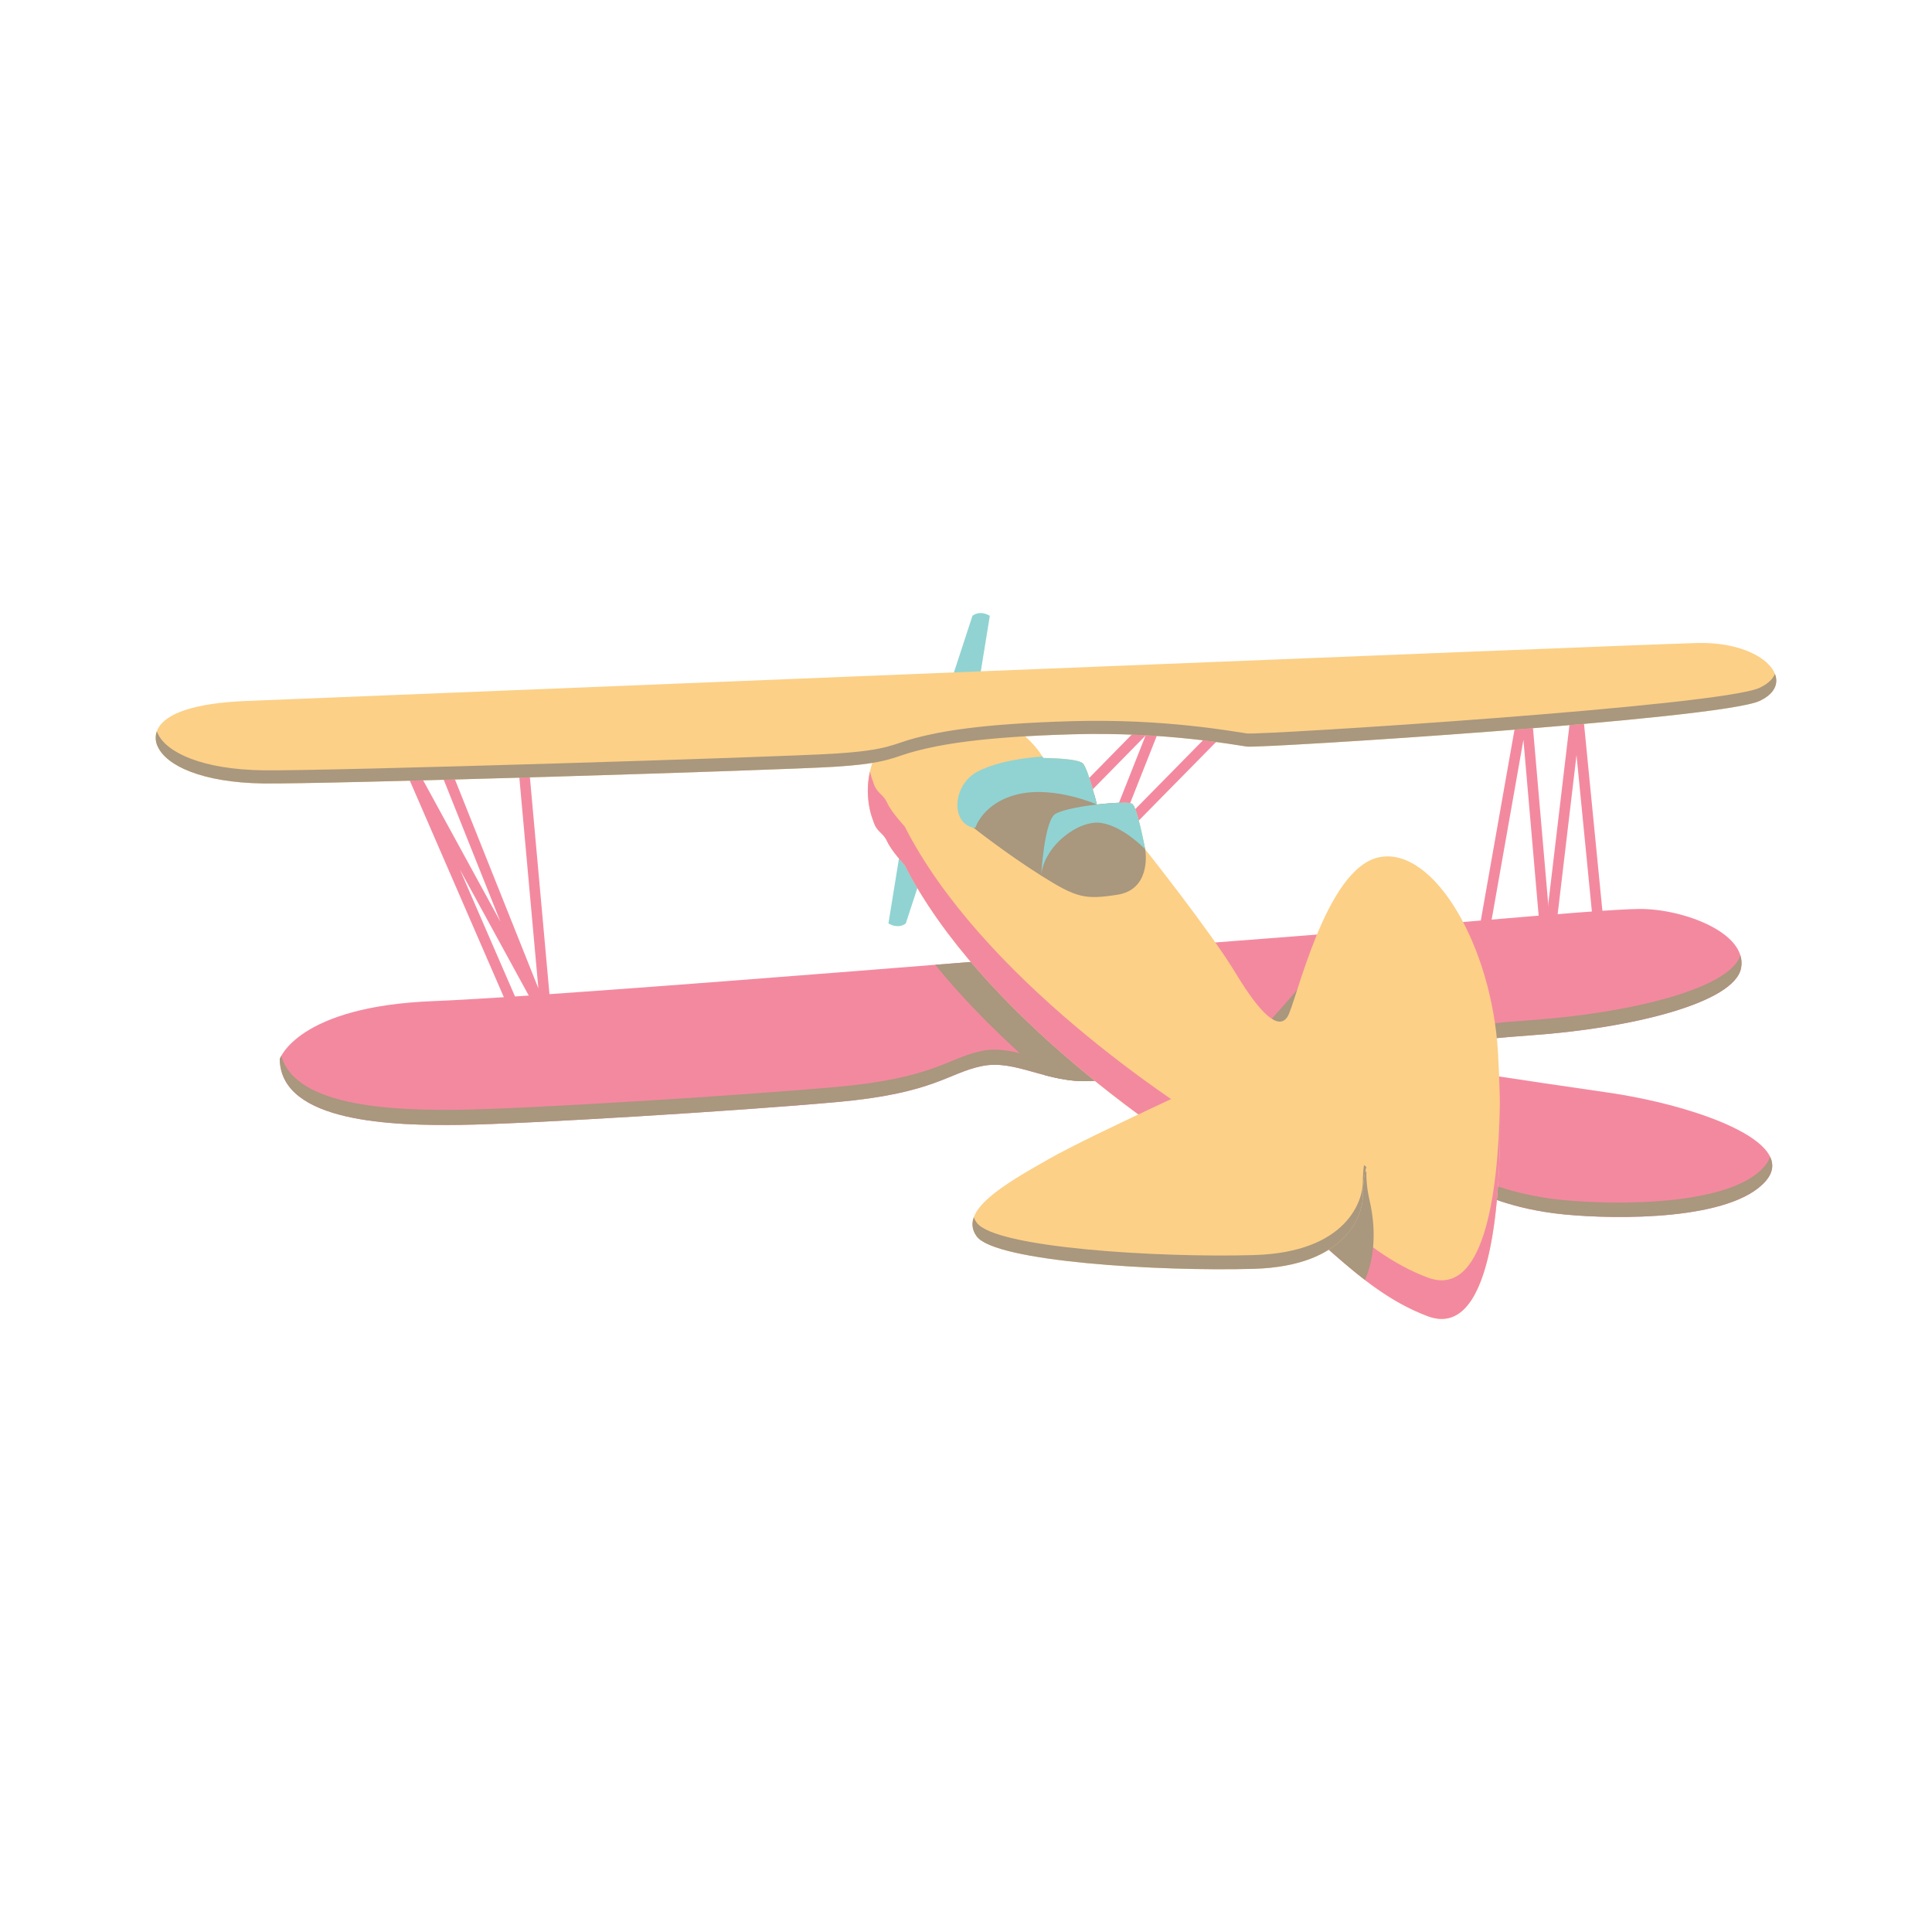 <?xml version="1.0" encoding="utf-8"?>
<!-- Generator: Adobe Illustrator 16.0.0, SVG Export Plug-In . SVG Version: 6.00 Build 0)  -->
<!DOCTYPE svg PUBLIC "-//W3C//DTD SVG 1.1 Tiny//EN" "http://www.w3.org/Graphics/SVG/1.1/DTD/svg11-tiny.dtd">
<svg version="1.1" baseProfile="tiny" id="Layer_1" xmlns="http://www.w3.org/2000/svg" xmlns:xlink="http://www.w3.org/1999/xlink"
	 x="0px" y="0px" width="350px" height="350px" viewBox="0 0 350 350" overflow="scroll" xml:space="preserve">
<g>
	<g>
		<path fill="#F3899F" d="M200.779,153.854c-0.18,0-0.36-0.051-0.52-0.154c-0.38-0.248-0.533-0.729-0.366-1.151l7.644-19.306
			l-12.595,12.833l-1.361-1.336l15.9-16.202c0.316-0.324,0.819-0.38,1.199-0.13c0.382,0.247,0.535,0.728,0.368,1.15l-7.65,19.322
			l16.418-16.685l1.36,1.339l-19.716,20.034C201.275,153.756,201.028,153.854,200.779,153.854z"/>
	</g>
	<path fill="#F3899F" d="M257.705,192.888c0,0,17.808,2.783,33.391,5.01c15.582,2.227,34.98,8.903,28.78,16.061
		c-6.202,7.154-26.872,6.995-36.572,6.041c-9.699-0.954-15.423-3.974-15.423-3.974L257.705,192.888z"/>
	<path fill="#A9977E" d="M320.655,209.53c-0.176,0.6-0.514,1.206-1.042,1.815c-6.201,7.154-26.872,6.995-36.571,6.041
		c-9.699-0.953-15.423-3.976-15.423-3.976l-8.964-20.374c-0.609-0.096-0.95-0.149-0.95-0.149l10.176,23.138
		c0,0,5.724,3.02,15.423,3.974c9.7,0.954,30.37,1.113,36.572-6.041C321.184,212.448,321.349,210.959,320.655,209.53z"/>
	<path fill="#90D3D2" d="M167.071,139.384l9.098-27.826c0,0,1.238-1.114,3.146,0l-5.035,31.036L167.071,139.384z"/>
	<path fill="#90D3D2" d="M173.193,139.461l-9.099,27.826c0,0-1.236,1.114-3.146,0l5.035-31.036L173.193,139.461z"/>
	<path fill="#F3899F" d="M50.68,191.856c0,0,3.18-9.541,27.826-10.495c23.922-0.927,130.543-9.857,150.26-11.289
		c19.716-1.43,60.58-5.406,68.372-5.406c7.791,0,19.398,4.293,18.285,10.653c-1.112,6.361-19.876,10.972-38.162,12.244
		c-18.285,1.271-71.393,7.791-79.502,8.268c-8.108,0.478-13.674-3.974-19.875-2.702s-8.587,4.929-26.236,6.519
		s-56.288,3.976-68.213,4.135S50.839,203.463,50.68,191.856z"/>
	<path fill="#A9977E" d="M259.143,167.548c-8.594,0.745-10.114,0.927-17.24,1.496c-3.381,7.422-12.56,16.385-13.455,17.733
		c-1.59,2.396-4.77-0.328-9.382-7.96c-1.288-2.132-3.136-4.823-5.128-7.595c-11.524,0.915-27.479,2.204-44.51,3.558
		c5.917,7.289,12.874,14.054,19.837,19.995c2.572,0.679,5.339,1.241,8.494,1.055c6.813-0.399,45.381-5.064,68.383-7.301
		C265.059,180.57,262.485,173.127,259.143,167.548z"/>
	<path fill="#A9977E" d="M277.261,184.815c-18.285,1.273-71.393,7.792-79.502,8.268c-8.108,0.479-13.674-3.975-19.875-2.702
		s-8.587,4.93-26.236,6.52s-56.288,3.976-68.213,4.135c-11.145,0.147-29.922-0.262-32.464-9.789c-0.215,0.383-0.291,0.61-0.291,0.61
		c0.159,11.606,20.83,12.084,32.755,11.925s50.563-2.545,68.213-4.135s20.035-5.247,26.236-6.519s11.767,3.18,19.875,2.702
		c8.109-0.477,61.217-6.996,79.502-8.268c18.286-1.271,37.05-5.883,38.162-12.244c0.137-0.777,0.079-1.523-0.135-2.236
		C313.29,179.178,295.054,183.578,277.261,184.815z"/>
	<path fill="#FCD087" d="M158.167,148.606c0,0-3.656-8.268,3.339-16.377c6.997-8.109,22.261-3.657,27.509,5.087
		c0,0,6.2,0.032,7.154,0.97s2.545,7.458,2.545,7.458s5.405-0.636,6.359-0.159c0.954,0.478,2.385,8.268,2.385,8.268
		s11.768,14.789,16.379,22.42c4.61,7.632,7.79,10.356,9.38,7.96c1.591-2.396,6.838-27.041,16.695-28.949
		c9.859-1.908,20.354,16.06,21.467,35.458c1.112,19.398,0.478,52.63-12.72,47.7c-13.198-4.928-20.989-17.013-33.868-24.326
		c-12.88-7.316-47.226-30.531-60.899-57.401c0,0-2.386-2.544-3.18-4.293C159.916,150.674,158.818,150.86,158.167,148.606z"/>
	<path fill="#F3899F" d="M258.659,231.448c-13.198-4.93-20.989-17.015-33.868-24.329c-12.88-7.313-47.226-30.527-60.899-57.399
		c0,0-2.386-2.543-3.18-4.293c-0.796-1.749-1.894-1.563-2.545-3.815c0,0-0.301-0.686-0.565-1.849
		c-1.128,5.007,0.565,8.843,0.565,8.843c0.651,2.254,1.749,2.068,2.545,3.817c0.794,1.749,3.18,4.293,3.18,4.293
		c13.674,26.87,48.02,50.085,60.899,57.401c12.879,7.313,20.67,19.398,33.868,24.326c11.28,4.214,13.384-19.456,13.06-38.535
		C271.407,217.26,268.589,235.156,258.659,231.448z"/>
	<path fill="#A9977E" d="M222.043,199.262c0,0-4.058,3.122-9.311,7.241c4.835,3.303,9.04,5.898,12.059,7.614
		c8.742,4.964,15.142,12.126,22.479,17.758c2.617-5.891,1.296-12.473,0.856-14.34c-0.73-3.096-0.585-5.252-0.585-5.252
		L222.043,199.262z"/>
	<path fill="#A9977E" d="M203.171,145.411c-1.907,0.033-4.457,0.333-4.457,0.333s-0.187-0.765-0.471-1.808l-9.627-2.883
		c0,0-13.882,2.63-12.243,8.906c0,0,5.794,4.596,12.243,8.666c6.449,4.067,7.963,4.372,13.816,3.463
		c5.853-0.909,5.221-7.226,5.025-8.234c-0.194-1.008-1.999-7.758-1.999-7.758L203.171,145.411z"/>
	<path fill="#90D3D2" d="M198.714,145.744c0,0-1.591-6.52-2.545-7.458s-7.154-0.97-7.154-0.97c-0.053-0.086-0.112-0.17-0.167-0.256
		c-0.091,0.005-7.257,0.353-11.759,2.722c-4.532,2.385-4.929,9.302-0.716,10.177h0.317c0,0,1.432-4.691,7.951-6.123
		C191.161,142.405,198.714,145.744,198.714,145.744z"/>
	<path fill="#90D3D2" d="M188.616,158.625c0.477-5.407,6.838-10.178,10.893-9.541c4.054,0.636,7.949,4.77,7.949,4.77
		s-1.431-7.791-2.385-8.268c-0.954-0.477-6.359,0.159-6.359,0.159s-5.407,0.557-7.474,1.67
		C189.173,148.527,188.616,158.625,188.616,158.625z"/>
	<g>
		<path fill="#F3899F" d="M100.289,199.965c-0.373,0-0.721-0.22-0.875-0.575l-26.236-60.42c-0.202-0.468-0.002-1.012,0.456-1.237
			c0.459-0.224,1.012-0.047,1.257,0.4l15.771,28.86l-12.406-31.071l1.771-0.708l17.503,43.833l-3.916-43.393l1.9-0.171l5.725,63.443
			c0.043,0.466-0.261,0.894-0.714,1.009C100.446,199.955,100.367,199.965,100.289,199.965z M83.321,157.539l15.486,35.664
			l-0.99-10.972c-0.451,0.203-0.988,0.026-1.228-0.413L83.321,157.539z"/>
	</g>
	<g>
		<path fill="#F3899F" d="M279.333,172.698l-3.35-38.682l-5.892,33.36l-1.879-0.332l7.155-40.516
			c0.083-0.472,0.503-0.811,0.982-0.788c0.479,0.022,0.866,0.394,0.907,0.872l3.976,45.921L279.333,172.698z"/>
	</g>
	<g>
		<path fill="#F3899F" d="M290.146,183.056l-4.546-46.264l-4.37,36.891l-1.895-0.224l5.406-45.636
			c0.058-0.483,0.449-0.864,0.956-0.841c0.487,0.005,0.893,0.376,0.94,0.86l5.406,55.027L290.146,183.056z"/>
	</g>
	<path fill="#FCD087" d="M225.699,192.888c0,0-27.622,12.483-35.73,17.095c-8.11,4.61-16.378,9.381-13.039,13.992
		s33.272,6.382,50.245,5.884c16.974-0.498,19.718-10.019,19.718-13.198c0-3.181,0.636-5.247,0.636-5.247L225.699,192.888z"/>
	<path fill="#A9977E" d="M246.893,214.172c0,3.179-2.744,12.698-19.718,13.197c-16.973,0.498-46.906-1.271-50.245-5.884
		c-0.231-0.318-0.4-0.636-0.524-0.955c-0.416,1.154-0.301,2.304,0.524,3.444c3.339,4.611,33.272,6.382,50.245,5.884
		c16.974-0.498,19.718-10.019,19.718-13.198c0-3.181,0.636-5.247,0.636-5.247l-0.427-0.361
		C246.985,211.892,246.893,212.948,246.893,214.172z"/>
	<path fill="#FCD087" d="M28.577,135.25c0,0-4.292-7.473,16.22-8.269c20.511-0.796,250.433-10.176,262.676-10.494
		c12.243-0.318,18.445,7.155,11.289,10.494c-7.155,3.339-90.474,8.586-92.859,8.269c-2.384-0.318-14.786-2.704-31.642-2.227
		c-16.854,0.477-24.009,1.909-28.303,3.022c-4.293,1.112-4.769,2.225-14.787,2.862c-10.017,0.636-92.541,3.179-103.513,3.021
		C36.688,141.77,30.168,138.749,28.577,135.25z"/>
	<path fill="#A9977E" d="M318.762,124.604c-7.155,3.339-90.474,8.586-92.859,8.268c-2.384-0.317-14.786-2.702-31.642-2.226
		c-16.854,0.477-24.009,1.909-28.303,3.022c-4.293,1.113-4.769,2.226-14.787,2.861c-10.017,0.637-92.541,3.181-103.513,3.021
		c-10.971-0.159-17.49-3.18-19.081-6.678c0,0-0.081-0.142-0.168-0.39c-0.544,1.526,0.168,2.768,0.168,2.768
		c1.591,3.498,8.11,6.519,19.081,6.678c10.972,0.158,93.496-2.385,103.513-3.021c10.019-0.637,10.494-1.75,14.787-2.862
		c4.294-1.113,11.449-2.545,28.303-3.022c16.855-0.477,29.258,1.909,31.642,2.227c2.386,0.317,85.704-4.93,92.859-8.269
		c2.694-1.258,3.493-3.101,2.791-4.895C321.154,123.034,320.252,123.909,318.762,124.604z"/>
</g>
</svg>
